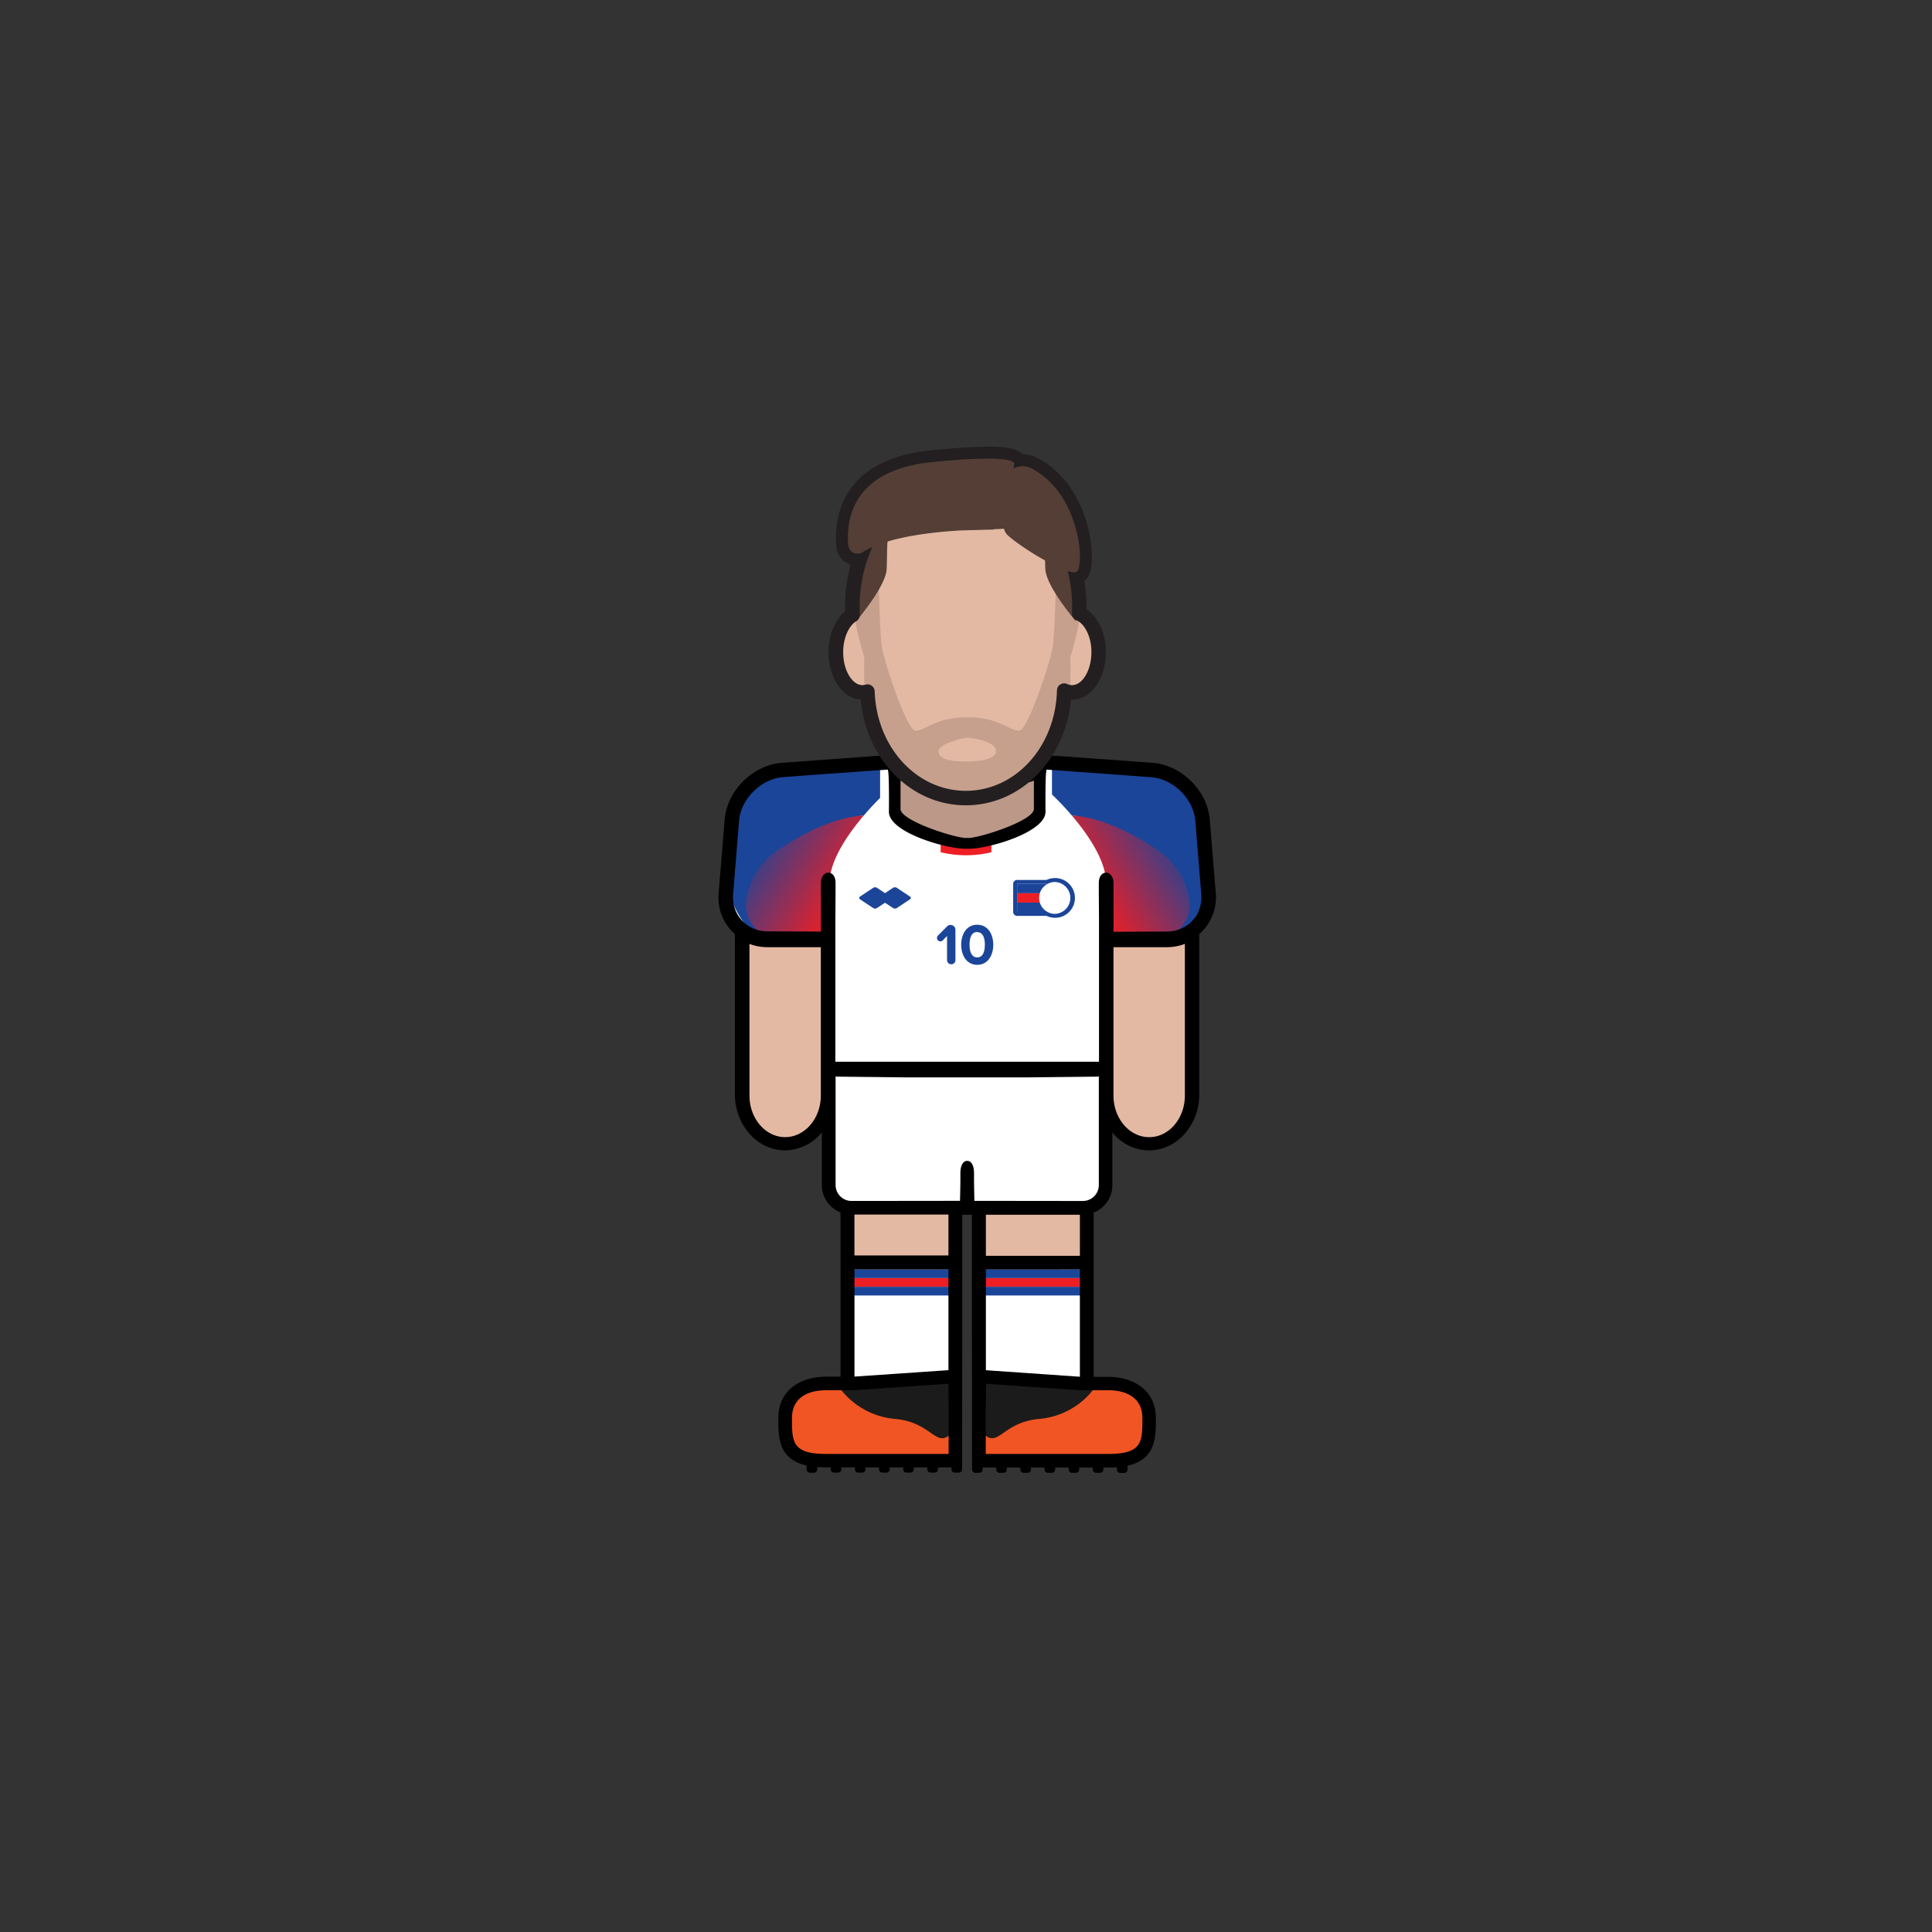 <svg id="player" xmlns="http://www.w3.org/2000/svg" xmlns:xlink="http://www.w3.org/1999/xlink" viewBox="0 0 800 800"><rect x="0" y="0" width="800" height="800" fill="#333333" stroke="none"/><defs><linearGradient id="linear-gradient" x1="-1721.55" y1="337.99" x2="-1680.69" y2="362.55" gradientTransform="matrix(-1 0 0 1 -1237.46 0)" gradientUnits="userSpaceOnUse"><stop offset="0" stop-color="#1b4599"/><stop offset=".39" stop-color="#1b4599" stop-opacity=".58"/><stop offset=".8" stop-color="#1b4599" stop-opacity=".16"/><stop offset="1" stop-color="#1b4599" stop-opacity="0"/></linearGradient><linearGradient id="linear-gradient-2" x1="-1853.39" y1="337.99" x2="-1812.53" y2="362.55" gradientTransform="translate(2170.81)" xlink:href="#linear-gradient"/><style>.cls-1{fill:#e3b9a4}.cls-2{fill:#f15523}.cls-4{fill:#fff}.cls-5{fill:#1b4599}.cls-6{fill:#ed1e24}.cls-10{fill:#231f20}.cls-12{fill:#543e36}</style></defs><g id="skin"><path id="arm-left" class="cls-1" d="M306.43 383h36.78v72.38a18.39 18.39 0 01-18.39 18.39 18.39 18.39 0 01-18.39-18.39V383z"/><path id="arm-right" class="cls-1" d="M457.69 383h36.78v72.38a18.39 18.39 0 01-18.39 18.39 18.39 18.39 0 01-18.39-18.39V383z"/><path id="leg-left" class="cls-1" d="M350.38 492.97h45.67v45.67h-45.67z"/><path id="leg-right" class="cls-1" d="M405.28 492.97h45.67v45.67h-45.67z"/></g><g id="boots"><path id="left" class="cls-2" d="M395.83 570.99H373l-22.83 1.98h-12.5l-7.5 2.52-5.25 8.5v9.83l1.91 4.17 3.84 4.06 6.33 1.94h58.83v-33z"/><path id="right" class="cls-2" d="M405.11 571.22h22.83l22.83 1.97h12.5l7.5 2.53 5.25 8.5v9.83l-1.91 4.17-3.84 4.05-6.33 1.95h-58.83v-33z"/><path d="M346.51 573a31.88 31.88 0 0024.14 14.54c16.86 1.55 16.94 14.55 25.18 3.72V571zm107.92 0a31.88 31.88 0 01-24.14 14.54c-16.86 1.55-16.94 14.55-25.18 3.72V571z" fill="#1b1b1b"/></g><g id="socks"><g id="socks-2" data-name="socks"><path id="left-2" data-name="left" class="cls-4" d="M350.38 522.95h45.67v48.04h-45.67z"/><path id="right-2" data-name="right" class="cls-4" d="M404.88 522.95h45.67v48.04h-45.67z"/></g><path class="cls-5" d="M352.45 525.65h42.52v3.59h-42.52z"/><path class="cls-6" d="M352.45 529.24h42.52v3.59h-42.52z"/><path class="cls-5" d="M352.45 532.84h42.52v3.59h-42.52zm53.32-7.19h42.52v3.59h-42.52z"/><path class="cls-6" d="M405.77 529.24h42.52v3.59h-42.52z"/><path class="cls-5" d="M405.77 532.84h42.52v3.59h-42.52z"/></g><g id="shorts"><path id="shorts-2" data-name="shorts" class="cls-4" d="M342.17 443.49h116.49v47a9.95 9.95 0 01-9.95 9.95h-96.6a9.95 9.95 0 01-9.95-9.95v-47h.01z"/></g><g id="shirt"><path id="shirt-2" data-name="shirt" class="cls-4" d="M370 315.75l-48.29 2.99-11.36 6.25-6.83 10.1-3.31 40.73 5.17 7.67 7.66 4.67h29.5l.17 54h114.83v-53.5l29.34-.17 7.01-4 6.99-10.5-3.4-37.33-6.83-11.84-9.77-6.08-49.84-2.99-1 21.24-6.5 6.5-11.16 3.48-11.88 2.02-15.46-3.17-11-5.66-3.66-3.84-.38-20.57z"/><path class="cls-5" d="M475.91 317.41c23.53 3.21 37.38 51.28 10.51 71.85-8.36-7.15-23.28-50.21-42.62-51.63a118.65 118.65 0 00-9.8-10.17s-4.16-7.79 1.54-10.87c5.98-3.21 22.19-1.66 40.37.82z"/><path class="cls-6" d="M480 387.91l-21.35.25-.57-22.16c0-9.56-7.62-20.57-14.28-28.36 13.41 1 26.83 8.34 36.59 15.15a28.45 28.45 0 0112.08 21v.36A12.74 12.74 0 01480 387.91z"/><path d="M458 317.41c20.92 3.28 29.59 23.61 32.92 43.47.8 4.75 1.31 9.29 1.63 13.23a12.74 12.74 0 01-12.55 13.8l-21.35.25-.57-22.16c0-9.56-7.62-20.57-14.28-28.36a118.65 118.65 0 00-9.8-10.18s-11.52-15.61 24-10.05z" fill="url(#linear-gradient)"/><path class="cls-5" d="M325.6 317.41c-23.53 3.21-37.38 51.28-10.51 71.85 8.36-7.15 23.28-50.21 42.62-51.63a118.65 118.65 0 019.78-10.17s4.16-7.79-1.54-10.87c-5.95-3.21-22.17-1.66-40.35.82z"/><path class="cls-6" d="M321.54 387.91l21.35.25.54-22.17c0-9.56 7.62-20.57 14.28-28.36-13.41 1-26.83 8.34-36.59 15.15a28.45 28.45 0 00-12.08 21v.36a12.74 12.74 0 0012.5 13.77z"/><path d="M343.56 317.41c-20.92 3.28-29.56 23.59-32.92 43.47-.8 4.75-1.31 9.29-1.63 13.23a12.74 12.74 0 0012.53 13.8l21.35.25.54-22.17c0-9.56 7.62-20.57 14.28-28.36a118.65 118.65 0 019.78-10.17s11.51-15.61-23.93-10.05z" fill="url(#linear-gradient-2)"/><path class="cls-4" d="M385 345.82l-7.65-2.42-5.45-3.19-1.9-24.46-5.56.84v18.56a10.17 10.17 0 004.39 8.37 62 62 0 0020.68 9.35v-5.64zm45-30.07l-1.94 24.46-5.45 3.19-7.61 2.42-4.47 1.41v5.64a62 62 0 0020.68-9.35 10.17 10.17 0 004.39-8.37v-18.56z"/><path class="cls-6" d="M407.23 348.25l-7.23.81-7.23-.81-3.26-1v5.64a44.64 44.64 0 0021 0v-5.64z"/><path class="cls-5" d="M421.16 366.01h15.7v3.87h-15.7z"/><path class="cls-6" d="M421.16 369.88h15.7v3.87h-15.7z"/><path class="cls-5" d="M421.16 373.75h15.7v3.87h-15.7z"/><circle class="cls-4" cx="436.86" cy="371.81" r="6.59"/><path class="cls-5" d="M436.86 365.22a6.6 6.6 0 010 13.19 6.5 6.5 0 01-3.13-.8h-12.57V366h12.57a6.61 6.61 0 013.13-.79m0-1.63a8.23 8.23 0 00-3.52.79h-12.18a1.63 1.63 0 00-1.63 1.63v11.6a1.63 1.63 0 001.63 1.64h12.18a8.23 8.23 0 103.52-15.66zm-44.71 34.09v-10.11l-1.73 1.81a1.41 1.41 0 01-2.43-1 1.47 1.47 0 01.41-1l3.8-3.8a2 2 0 011.42-.58 2 2 0 012 2v12.71a1.73 1.73 0 01-3.45 0zm12.5-14.75c4.57 0 6.64 4.14 6.64 8.28s-2.07 8.3-6.64 8.3-6.64-4.16-6.64-8.3 2.04-8.28 6.64-8.28zm0 3c-2.31 0-3.18 2.29-3.18 5.25s.87 5.27 3.18 5.27 3.15-2.31 3.15-5.27-.86-5.17-3.15-5.17zm-27.82-14.67l-5.43-3.6a1.48 1.48 0 00-1.64 0l-3.29 2.18-3.29-2.18a1.48 1.48 0 00-1.64 0l-5.43 3.6a.67.67 0 000 1.13l5.43 3.6a1.48 1.48 0 001.64 0l3.29-2.18 3.29 2.18a1.48 1.48 0 001.64 0l5.43-3.6a.67.67 0 000-1.13z"/></g><path id="neck" fill="#bb9888" d="M428.13 341.21l-27.59 8.62-28.6-9.62-1.92-23.62h61.04l-2.93 24.62z"/><path d="M503.38 369.38L500.91 339c-1.19-11.87-11.83-22.25-23.72-23.14l-37.14-2.7c-4.07-.45-20.52-.09-39.55.53-19-.62-35.48-1-39.55-.53l-37.14 2.7c-11.89.89-22.53 11.27-23.72 23.14l-2.47 30.36a20.14 20.14 0 005 15.74 18.65 18.65 0 001.69 1.64v66.36c0 12.81 9.32 23.23 20.78 23.23a19.8 19.8 0 0015.21-7.43v21.79a12.24 12.24 0 007.74 11.36v68h-5.93c-10.93 0-19.83 5.8-19.83 17.11 0 8.06 0 17 11.72 19.7v1.6a1.37 1.37 0 001.38 1.37h1.63a1.37 1.37 0 001.38-1.37v-1q1.72.15 3.72.15H344v.8a1.37 1.37 0 001.38 1.37h1.63a1.37 1.37 0 001.38-1.37v-.8H354v.8a1.37 1.37 0 001.38 1.37h1.63a1.37 1.37 0 001.38-1.37v-.8H364v.8a1.37 1.37 0 001.38 1.37h1.63a1.37 1.37 0 001.38-1.37v-.8H374v.8a1.37 1.37 0 001.38 1.37h1.63a1.37 1.37 0 001.38-1.37v-.8H384v.8a1.37 1.37 0 001.38 1.37h1.63a1.37 1.37 0 001.38-1.37v-.8H394v.8a1.37 1.37 0 001.38 1.37h1.63a1.37 1.37 0 001.38-1.37v-.81l.06-55.46V503h4v49.21l.06 54.67v1.6a1.37 1.37 0 001.38 1.37h1.63a1.37 1.37 0 001.38-1.37v-.8h5.61v.8a1.37 1.37 0 001.38 1.37h1.63a1.37 1.37 0 001.38-1.37v-.8h5.61v.8a1.37 1.37 0 001.38 1.37h1.63a1.37 1.37 0 001.38-1.37v-.8h5.61v.8a1.37 1.37 0 001.38 1.37h1.63a1.37 1.37 0 001.38-1.37v-.8h5.61v.8a1.37 1.37 0 001.38 1.37h1.63a1.37 1.37 0 001.38-1.37v-.8h5.61v.8a1.37 1.37 0 001.38 1.37h1.63a1.37 1.37 0 001.38-1.37v-.8h1.89c1.33 0 2.56 0 3.72-.15v1a1.37 1.37 0 001.38 1.37h1.63a1.37 1.37 0 001.38-1.37v-1.6c11.71-2.68 11.72-11.64 11.72-19.7 0-11.31-8.9-17.11-19.83-17.11h-5.93v-68a12.24 12.24 0 007.74-11.36v-21.84a19.8 19.8 0 0015.21 7.43c11.46 0 20.78-10.42 20.78-23.23v-66.36a18.65 18.65 0 001.69-1.64 20.14 20.14 0 005.1-15.74zM372.89 323.2c3.46 1.85 15.64 2.08 27.61 1.8 12 .28 24.15.05 27.61-1.8V335c0 4.81-22.42 12-27.23 12l-.38-.07-.38.07c-4.81 0-27.23-7.18-27.23-12zm-33 75.43v55c0 9.5-6.63 17.23-14.78 17.23s-14.78-7.73-14.78-17.23v-62.78a21.07 21.07 0 007.47 1.36h22.09zm52.91 203.42h-50.65c-14.21 0-14.21-5-14.21-14.89 0-8.22 6.37-11.5 14.21-11.5h11.67l38.93-2.7.07 15.37zm-38.74-76.4h38.67v41.7L354.08 570h-.26v-44.4zm-.26-5.74v-17h38.93v16.93h-38.91zm104.77 55.75h.26c7.84 0 14.21 3.28 14.21 11.5 0 9.91 0 14.89-14.21 14.89h-50.65v-13.7l.07-15.37 38.93 2.7h11.41zm-11.67-50h.26v44.4h-.26l-38.67-2.68v-41.7zm-38.67-5.74V503h38.93v17h-38.91zm46.84-73.78H455v44.58a6.6 6.6 0 01-6.58 6.58h-1.26l-43.68-.05s-.11-3.72-.16-8.75v-2.8c0-3.52-1.41-5.09-2.82-5-1.41-.08-2.82 1.49-2.82 5v2.79c-.05 5-.16 8.75-.16 8.75l-43.68.05h-1.26a6.6 6.6 0 01-6.58-6.58v-44.58h-.07v-.33l30.25.33h48.68l30.25-.33zm35.56 7.51c0 9.5-6.63 17.23-14.78 17.23s-14.78-7.73-14.78-17.23v-61.44h22.09a21.07 21.07 0 007.47-1.36zm6-77.21a13.55 13.55 0 01-2.76 4.66 13.85 13.85 0 01-3.24 2.63 14.72 14.72 0 01-7.47 2l-22.09.09v-20.15c0-5.56-6.08-5.93-6.08 0s.08 14.37.08 14.37v59.59H345.91V380s.08-8.45.08-14.37-6.08-5.54-6.08 0v20.11l-22.09-.09a14.72 14.72 0 01-7.47-2 13.85 13.85 0 01-3.24-2.63 13.55 13.55 0 01-2.76-4.66 14.79 14.79 0 01-.75-6.46l2.46-30.35c.9-8.95 9.23-17.08 18.2-17.75l11.12-.84 32.21-2.29c.68.55.49 17.49.49 17.49 0 8.43 23.34 15.29 31.77 15.29h1.3c8.43 0 31.77-6.86 31.77-15.29 0 0-.19-16.94.49-17.49l32.21 2.33 11.12.84c9 .67 17.3 8.8 18.2 17.75L497.4 370a14.79 14.79 0 01-.75 6.43z" id="border"/><g id="head"><path class="cls-10" d="M408.73 189.92c10 0 10.79 1.44 10.79 1.44h.06c.16 0 .56.23.09 2.75a7.84 7.84 0 013.85-1 7.61 7.61 0 013.49.85c20.88 10.72 22.22 41.87 18.57 43a2.72 2.72 0 01-.75.1c-5.29 0-22.48-10.69-27.59-15.4-2-1.86-2.52-6.66-2.36-11.93-1 2.77-2.18 6-3.59 9.64h-1.68c-7.52 0-38.32.56-52.46 9.37a3.81 3.81 0 01-5.85-2.9c-.95-10.82 1.78-31.06 34.57-34.4 10.61-1.08 17.88-1.44 22.86-1.44m0-5c-6 0-13.82.5-23.37 1.47-15.87 1.62-27.16 7.18-33.56 16.55-5.51 8.07-6 17.1-5.48 23.26a8.81 8.81 0 0013.47 6.71c10.19-6.35 32.42-8.62 49.82-8.62h1.59l1.17-.79a9.77 9.77 0 001.49 1.76 97.18 97.18 0 0014.59 10.1c11.36 6.56 15.14 6.56 16.38 6.56a7.52 7.52 0 002.21-.32c4.38-1.33 4.85-6.6 5-8.34.89-10-3.48-34-22.75-43.86a12.59 12.59 0 00-5.78-1.41h-.09a5.27 5.27 0 00-1.37-1.08c-2-1.31-5.76-2.07-13.33-2.07z"/><path id="skin-2" data-name="skin" class="cls-1" d="M446.88 254.05c0-.91.08-1.81.08-2.73 0-30.51-21.06-55.25-47-55.25s-47 24.74-47 55.25c0 1.11 0 2.22.1 3.31-4.05 2.46-6.91 8.44-6.91 15.43 0 9.19 4.93 16.64 11 16.64a7.48 7.48 0 002.1-.32c.82 24.5 18.73 44.08 40.73 44.08S440 310.65 440.66 286a7.65 7.65 0 003.25.74c6.09 0 11-7.45 11-16.64.02-7.67-3.39-14.1-8.03-16.05z"/><path d="M445.94 244.67c-5.08-3-8.68-2.67-8.68-2.67s-.47 17.45-1.16 24.7c-.54 5.76-10.28 35.16-13.88 35.79s-8-5.5-21.68-5.5-18.08 6.14-21.68 5.5-13.33-30-13.88-35.79c-.68-7.25-1.15-24.7-1.15-24.7s-3.61-.3-8.69 2.67 2.77 27.53 2.77 27.53c-.61 19.29 1.26 18.43 9.1 37.71s33.53 20.55 33.53 20.55 25.68-1.28 33.53-20.55 9.72-18.42 9.11-37.71c0 0 7.82-24.57 2.76-27.53zm-46 70.64c-5.51 0-11.18-.66-11.35-4.11s11.41-5.76 11.41-5.76c4.89.25 12.42 2.06 12.42 5.54s-6.95 4.33-12.42 4.33z" opacity=".2" fill="#543e36"/><path class="cls-12" d="M438.08 219.05c-11.75-26-38.08-23-38.08-23s-26.33-3-38.08 23-10.17 21.47-7.38 38.14c0 0 12.14-14.11 12.6-21.4s-.9-18.09 4.5-17.55 28.36 1.35 28.36 1.35 23-.81 28.36-1.35 4.05 10.26 4.5 17.55 12.6 21.4 12.6 21.4c2.79-16.67 4.37-12.12-7.38-38.14z"/><path class="cls-10" d="M399.92 333.46c-22.68 0-41.28-19-43.53-43.79-7.52-.49-13.32-8.93-13.32-19.61 0-7 2.64-13.45 6.84-16.92v-1.82c0-32.12 22.45-58.25 50-58.25s50 26.13 50 58.25v1c4.85 3.18 8 10 8 17.76 0 11-6.16 19.64-14 19.64h-.46c-2.25 24.79-20.78 43.74-43.53 43.74zm-40.73-50.08a3 3 0 013 2.9c.77 23.09 17.34 41.18 37.73 41.18 20.58 0 37.15-18.26 37.74-41.58a3 3 0 014.27-2.64 4.73 4.73 0 002 .46c4.35 0 8-6.25 8-13.64 0-7-3.13-11.94-6.22-13.25a3 3 0 01-1.83-2.89v-.18c0-.8.07-1.6.07-2.42 0-28.81-19.76-52.25-44-52.25s-44 23.44-44 52.25c0 .92 0 1.89.09 3.16a3 3 0 01-1.43 2.71c-3.27 2-5.47 7.16-5.47 12.87 0 7.39 3.67 13.64 8 13.64a4.69 4.69 0 001.25-.19 2.74 2.74 0 01.8-.13z"/><path class="cls-12" d="M427 193.92a7.69 7.69 0 00-7.34.18c.57-3.07-.15-2.74-.15-2.74s-1.84-3.24-33.65 0c-32.79 3.34-35.52 23.58-34.57 34.4a3.82 3.82 0 005.85 2.9c16.18-10.08 54.14-9.35 54.14-9.35 1.41-3.68 2.6-6.87 3.59-9.64-.16 5.27.35 10.07 2.36 11.93 5.39 5 24.19 16.56 28.34 15.3 3.66-1.11 2.32-32.26-18.57-42.98z"/></g></svg>